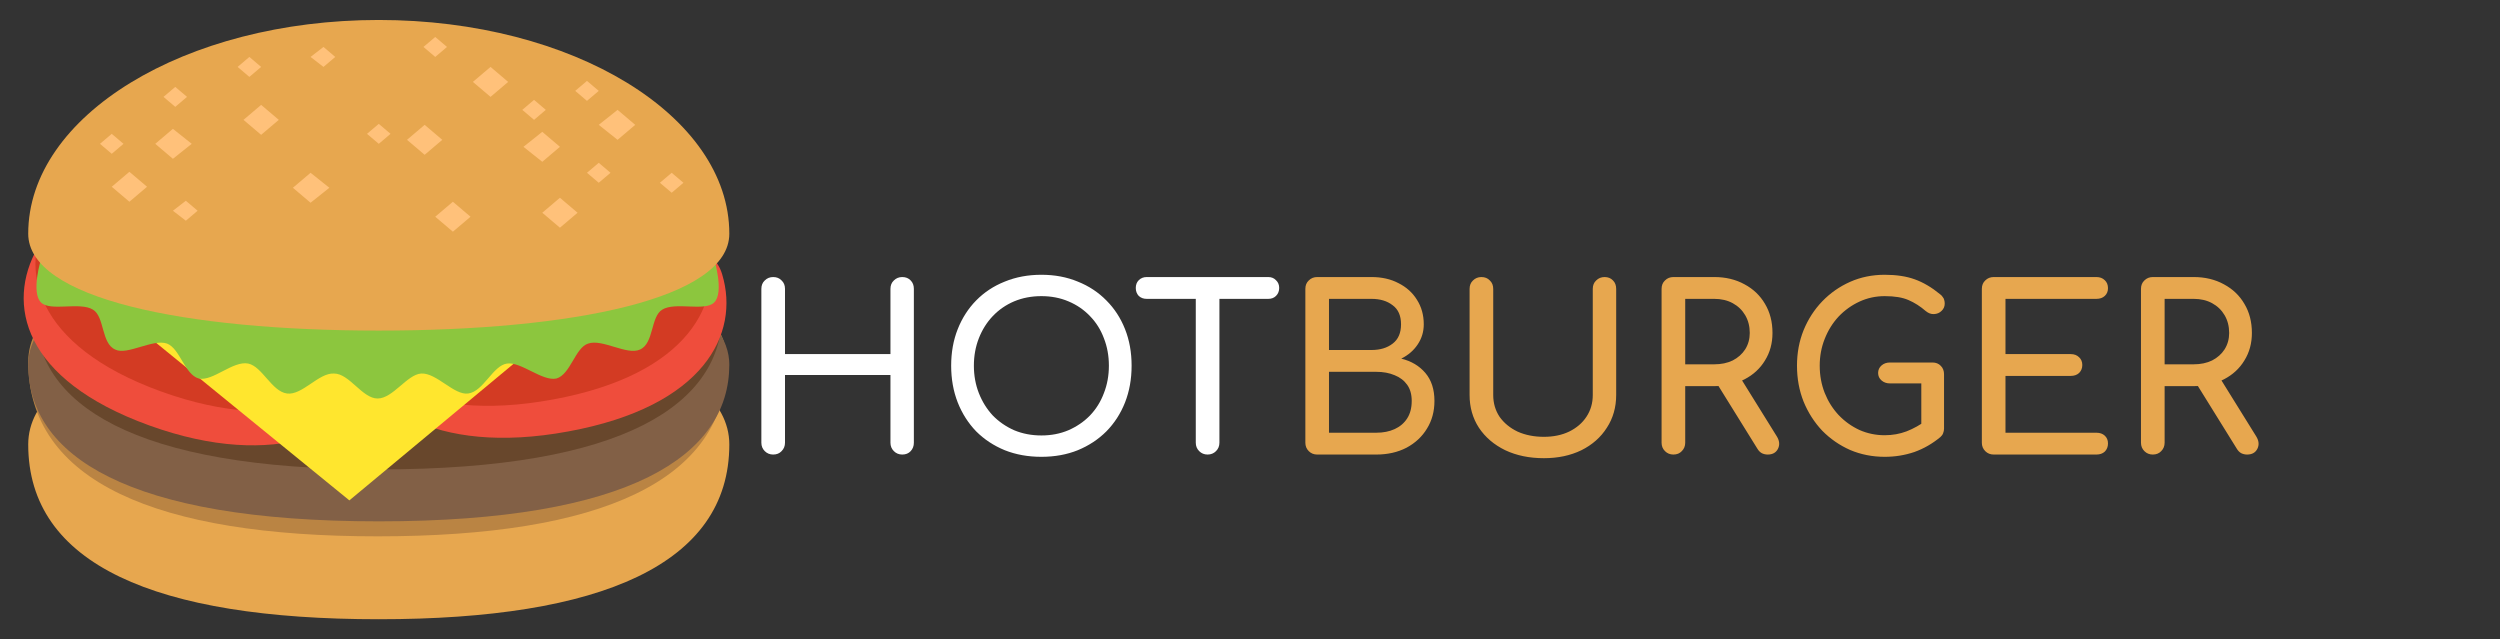 <svg width="176" height="45" viewBox="0 0 176 45" fill="none" xmlns="http://www.w3.org/2000/svg">
<rect x="0" y="0" width="176" height="45" fill="#333333" stroke="none"/>
<path d="M51.344 31.289C51.344 39.727 42.317 43.594 26.665 43.594C10.931 43.594 1.987 39.727 1.987 31.289C1.987 18.914 51.344 18.914 51.344 31.289Z" fill="#E7A74F"/>
<path d="M51.178 25.453C51.178 33.891 42.234 37.758 26.583 37.758C11.014 37.758 1.987 33.891 1.987 25.453C2.07 13.148 51.178 13.148 51.178 25.453Z" fill="#BA8443"/>
<path d="M1.987 25.664C1.987 22.148 6.873 17.297 26.665 17.297C46.458 17.297 51.344 22.219 51.344 25.664C51.344 32.062 44.387 36.703 26.665 36.703C8.944 36.703 1.987 32.062 1.987 25.664Z" fill="#826046"/>
<path d="M2.484 22.008C2.484 18.492 7.287 13.641 26.666 13.641C46.044 13.641 50.847 18.562 50.847 22.008C50.847 28.406 44.056 33.047 26.666 33.047C9.275 33.047 2.484 28.406 2.484 22.008Z" fill="#68472C"/>
<path d="M2.65 17.438C3.809 15.328 6.873 15.188 16.811 18.773C26.748 22.359 28.653 24.258 27.494 26.438C25.34 30.305 19.461 33.188 10.517 29.953C1.573 26.719 0.414 21.375 2.65 17.438Z" fill="#EF4D3C"/>
<path d="M3.478 15.047C4.637 12.938 7.701 12.797 17.639 16.383C27.576 19.969 29.481 21.867 28.322 24.047C26.169 27.914 20.289 30.797 11.345 27.562C2.401 24.328 1.242 18.914 3.478 15.047Z" fill="#D33B23"/>
<path d="M24.264 24.258C23.602 22.008 25.92 20.391 36.603 18.422C47.286 16.453 50.184 17.016 50.847 19.336C52.089 23.484 49.605 28.617 39.998 30.375C30.475 32.133 25.424 28.406 24.264 24.258Z" fill="#EF4D3C"/>
<path d="M23.188 22.008C22.525 19.758 24.844 18.141 35.526 16.172C46.209 14.203 49.108 14.766 49.77 17.086C51.013 21.234 48.528 26.367 38.922 28.125C29.398 29.883 24.43 26.156 23.188 22.008Z" fill="#D33B23"/>
<path d="M8.033 21.727L24.595 35.227L40.827 21.727H8.033Z" fill="#FFE62E"/>
<path d="M50.267 18.211C50.267 18.211 51.013 20.602 50.267 21.305C49.605 21.938 47.535 21.234 46.624 21.797C45.795 22.289 46.044 24.188 45.05 24.609C44.139 25.031 42.4 23.836 41.406 24.188C40.495 24.469 40.164 26.367 39.17 26.648C38.177 26.859 36.686 25.453 35.692 25.594C34.699 25.734 34.036 27.562 32.96 27.703C31.966 27.844 30.724 26.227 29.647 26.297C28.653 26.367 27.66 28.055 26.583 28.055C25.506 28.055 24.596 26.297 23.519 26.297C22.442 26.227 21.283 27.844 20.206 27.703C19.13 27.562 18.467 25.805 17.474 25.594C16.397 25.383 14.989 26.859 13.995 26.648C13.002 26.367 12.671 24.539 11.76 24.188C10.766 23.836 8.944 25.031 8.116 24.609C7.122 24.188 7.371 22.289 6.542 21.797C5.631 21.234 3.561 21.938 2.899 21.305C2.153 20.602 2.899 18.211 2.899 18.211H50.267Z" fill="#8CC63E"/>
<path d="M51.344 16.453C51.344 21.023 40.33 23.273 26.665 23.273C13.001 23.273 1.987 21.023 1.987 16.453C1.987 8.156 13.001 1.406 26.665 1.406C40.33 1.406 51.344 8.156 51.344 16.453Z" fill="#E7A74F"/>
<path d="M13.498 10.125L12.173 11.18L10.931 10.125L12.173 9.07L13.498 10.125ZM19.627 8.438L18.384 9.492L17.142 8.438L18.384 7.383L19.627 8.438ZM23.188 13.219L21.863 14.273L20.62 13.219L21.863 12.164L23.188 13.219ZM27.494 9.422L26.666 10.125L25.837 9.422L26.666 8.719L27.494 9.422ZM42.98 12.164L42.152 12.867L41.323 12.164L42.152 11.461L42.98 12.164ZM48.114 12.867L47.286 13.57L46.458 12.867L47.286 12.164L48.114 12.867ZM38.425 7.734L37.597 8.438L36.769 7.734L37.597 7.031L38.425 7.734ZM13.167 6.82L12.339 7.523L11.511 6.82L12.339 6.117L13.167 6.82ZM8.695 10.125L7.867 10.828L7.039 10.125L7.867 9.422L8.695 10.125ZM13.912 14.836L13.084 15.539L12.173 14.836L13.084 14.133L13.912 14.836ZM23.602 4.008L22.773 4.711L21.863 4.008L22.773 3.305L23.602 4.008ZM31.469 3.305L30.641 4.008L29.812 3.305L30.641 2.602L31.469 3.305ZM18.384 4.711L17.556 5.414L16.728 4.711L17.556 4.008L18.384 4.711ZM42.152 6.398L41.323 7.102L40.495 6.398L41.323 5.695L42.152 6.398ZM33.125 15.258L31.883 16.312L30.641 15.258L31.883 14.203L33.125 15.258ZM31.137 9.844L29.895 10.898L28.653 9.844L29.895 8.789L31.137 9.844ZM35.775 5.766L34.533 6.82L33.291 5.766L34.533 4.711L35.775 5.766ZM39.419 10.336L38.177 11.391L36.852 10.336L38.177 9.281L39.419 10.336ZM44.719 8.789L43.477 9.844L42.152 8.789L43.477 7.734L44.719 8.789ZM40.661 14.977L39.419 16.031L38.177 14.977L39.419 13.922L40.661 14.977ZM10.352 13.148L9.109 14.203L7.867 13.148L9.109 12.094L10.352 13.148Z" fill="#FFC17A"/>
<path d="M54.432 32C54.197 32 54 31.92 53.84 31.76C53.68 31.6 53.6 31.403 53.6 31.168V20.336C53.6 20.091 53.68 19.893 53.84 19.744C54 19.584 54.197 19.504 54.432 19.504C54.677 19.504 54.875 19.584 55.024 19.744C55.184 19.893 55.264 20.091 55.264 20.336V24.928H62.688V20.336C62.688 20.091 62.768 19.893 62.928 19.744C63.088 19.584 63.285 19.504 63.52 19.504C63.765 19.504 63.963 19.584 64.112 19.744C64.261 19.893 64.336 20.091 64.336 20.336V31.168C64.336 31.403 64.261 31.6 64.112 31.76C63.963 31.92 63.765 32 63.52 32C63.285 32 63.088 31.92 62.928 31.76C62.768 31.6 62.688 31.403 62.688 31.168V26.4H55.264V31.168C55.264 31.403 55.184 31.6 55.024 31.76C54.875 31.92 54.677 32 54.432 32ZM73.314 32.16C72.375 32.16 71.516 32.005 70.737 31.696C69.959 31.376 69.287 30.933 68.722 30.368C68.167 29.792 67.735 29.115 67.425 28.336C67.116 27.547 66.962 26.683 66.962 25.744C66.962 24.805 67.116 23.947 67.425 23.168C67.735 22.389 68.167 21.717 68.722 21.152C69.287 20.576 69.959 20.133 70.737 19.824C71.516 19.504 72.375 19.344 73.314 19.344C74.252 19.344 75.106 19.504 75.874 19.824C76.652 20.133 77.324 20.576 77.889 21.152C78.455 21.717 78.892 22.389 79.201 23.168C79.511 23.947 79.665 24.805 79.665 25.744C79.665 26.683 79.511 27.547 79.201 28.336C78.892 29.115 78.455 29.792 77.889 30.368C77.324 30.933 76.652 31.376 75.874 31.696C75.106 32.005 74.252 32.16 73.314 32.16ZM73.314 30.656C74.007 30.656 74.641 30.533 75.218 30.288C75.804 30.032 76.311 29.685 76.737 29.248C77.164 28.8 77.49 28.277 77.713 27.68C77.948 27.083 78.066 26.437 78.066 25.744C78.066 25.051 77.948 24.405 77.713 23.808C77.49 23.211 77.164 22.693 76.737 22.256C76.311 21.808 75.804 21.461 75.218 21.216C74.641 20.971 74.007 20.848 73.314 20.848C72.62 20.848 71.98 20.971 71.394 21.216C70.817 21.461 70.316 21.808 69.889 22.256C69.474 22.693 69.148 23.211 68.913 23.808C68.679 24.405 68.561 25.051 68.561 25.744C68.561 26.437 68.679 27.083 68.913 27.68C69.148 28.277 69.474 28.8 69.889 29.248C70.316 29.685 70.817 30.032 71.394 30.288C71.98 30.533 72.62 30.656 73.314 30.656ZM85.015 32C84.78 32 84.583 31.92 84.423 31.76C84.263 31.6 84.183 31.403 84.183 31.168V19.504H85.847V31.168C85.847 31.403 85.767 31.6 85.607 31.76C85.447 31.92 85.249 32 85.015 32ZM80.727 21.04C80.503 21.04 80.316 20.971 80.167 20.832C80.028 20.683 79.959 20.496 79.959 20.272C79.959 20.048 80.028 19.867 80.167 19.728C80.316 19.579 80.503 19.504 80.727 19.504H89.287C89.511 19.504 89.692 19.579 89.831 19.728C89.98 19.867 90.055 20.048 90.055 20.272C90.055 20.496 89.98 20.683 89.831 20.832C89.692 20.971 89.511 21.04 89.287 21.04H80.727Z" fill="white"/>
<path d="M92.729 32C92.494 32 92.297 31.92 92.137 31.76C91.977 31.6 91.897 31.403 91.897 31.168V20.336C91.897 20.091 91.977 19.893 92.137 19.744C92.297 19.584 92.494 19.504 92.729 19.504H96.553C97.278 19.504 97.913 19.648 98.457 19.936C99.011 20.213 99.444 20.603 99.753 21.104C100.073 21.605 100.233 22.181 100.233 22.832C100.233 23.355 100.089 23.829 99.801 24.256C99.523 24.672 99.139 25.003 98.649 25.248C99.353 25.419 99.918 25.755 100.345 26.256C100.772 26.757 100.985 27.413 100.985 28.224C100.985 28.96 100.809 29.611 100.457 30.176C100.116 30.741 99.635 31.189 99.017 31.52C98.398 31.84 97.689 32 96.889 32H92.729ZM93.561 30.464H96.889C97.379 30.464 97.811 30.379 98.185 30.208C98.558 30.037 98.852 29.787 99.065 29.456C99.278 29.125 99.385 28.715 99.385 28.224C99.385 27.765 99.278 27.387 99.065 27.088C98.852 26.789 98.558 26.565 98.185 26.416C97.811 26.256 97.379 26.176 96.889 26.176H93.561V30.464ZM93.561 24.64H96.553C97.161 24.64 97.657 24.491 98.041 24.192C98.436 23.893 98.633 23.44 98.633 22.832C98.633 22.224 98.436 21.776 98.041 21.488C97.657 21.189 97.161 21.04 96.553 21.04H93.561V24.64ZM108.691 32.256C107.667 32.256 106.761 32.069 105.971 31.696C105.182 31.312 104.563 30.784 104.115 30.112C103.678 29.44 103.459 28.672 103.459 27.808V20.336C103.459 20.091 103.539 19.893 103.699 19.744C103.859 19.584 104.057 19.504 104.291 19.504C104.537 19.504 104.734 19.584 104.883 19.744C105.043 19.893 105.123 20.091 105.123 20.336V27.808C105.123 28.384 105.273 28.896 105.571 29.344C105.881 29.781 106.302 30.128 106.835 30.384C107.379 30.629 107.998 30.752 108.691 30.752C109.363 30.752 109.955 30.629 110.467 30.384C110.99 30.128 111.395 29.781 111.683 29.344C111.982 28.896 112.131 28.384 112.131 27.808V20.336C112.131 20.091 112.211 19.893 112.371 19.744C112.531 19.584 112.729 19.504 112.963 19.504C113.209 19.504 113.406 19.584 113.555 19.744C113.705 19.893 113.779 20.091 113.779 20.336V27.808C113.779 28.672 113.561 29.44 113.123 30.112C112.697 30.784 112.099 31.312 111.331 31.696C110.563 32.069 109.683 32.256 108.691 32.256ZM117.807 32C117.572 32 117.375 31.92 117.215 31.76C117.055 31.6 116.975 31.403 116.975 31.168V20.336C116.975 20.091 117.055 19.893 117.215 19.744C117.375 19.584 117.572 19.504 117.807 19.504H120.687C121.487 19.504 122.196 19.675 122.815 20.016C123.434 20.347 123.914 20.805 124.255 21.392C124.607 21.979 124.783 22.661 124.783 23.44C124.783 24.165 124.607 24.811 124.255 25.376C123.914 25.941 123.434 26.384 122.815 26.704C122.196 27.024 121.487 27.184 120.687 27.184H118.639V31.168C118.639 31.403 118.559 31.6 118.399 31.76C118.25 31.92 118.052 32 117.807 32ZM124.447 32C124.298 32 124.159 31.968 124.031 31.904C123.914 31.84 123.812 31.739 123.727 31.6L120.847 26.96L122.463 26.496L125.087 30.72C125.279 31.029 125.306 31.323 125.167 31.6C125.028 31.867 124.788 32 124.447 32ZM118.639 25.648H120.687C121.178 25.648 121.61 25.557 121.983 25.376C122.356 25.184 122.65 24.923 122.863 24.592C123.076 24.251 123.183 23.867 123.183 23.44C123.183 22.971 123.076 22.555 122.863 22.192C122.65 21.829 122.356 21.547 121.983 21.344C121.61 21.141 121.178 21.04 120.687 21.04H118.639V25.648ZM132.684 32.16C131.82 32.16 131.01 32 130.252 31.68C129.506 31.349 128.85 30.896 128.284 30.32C127.73 29.733 127.292 29.051 126.972 28.272C126.663 27.493 126.508 26.651 126.508 25.744C126.508 24.848 126.663 24.016 126.972 23.248C127.292 22.469 127.73 21.792 128.284 21.216C128.85 20.629 129.506 20.171 130.252 19.84C130.999 19.509 131.81 19.344 132.684 19.344C133.506 19.344 134.21 19.451 134.796 19.664C135.394 19.877 135.991 20.229 136.588 20.72C136.674 20.784 136.738 20.853 136.78 20.928C136.834 20.992 136.866 21.061 136.876 21.136C136.898 21.2 136.908 21.28 136.908 21.376C136.908 21.579 136.834 21.749 136.684 21.888C136.546 22.027 136.37 22.101 136.156 22.112C135.954 22.123 135.762 22.053 135.58 21.904C135.186 21.563 134.775 21.301 134.348 21.12C133.932 20.939 133.378 20.848 132.684 20.848C132.055 20.848 131.463 20.976 130.908 21.232C130.354 21.488 129.863 21.84 129.436 22.288C129.02 22.736 128.695 23.259 128.46 23.856C128.226 24.443 128.108 25.072 128.108 25.744C128.108 26.427 128.226 27.067 128.46 27.664C128.695 28.251 129.02 28.768 129.436 29.216C129.863 29.664 130.354 30.016 130.908 30.272C131.463 30.517 132.055 30.64 132.684 30.64C133.228 30.64 133.74 30.549 134.22 30.368C134.711 30.176 135.18 29.915 135.628 29.584C135.82 29.445 136.007 29.387 136.188 29.408C136.38 29.419 136.54 29.493 136.668 29.632C136.796 29.76 136.86 29.941 136.86 30.176C136.86 30.283 136.839 30.389 136.796 30.496C136.764 30.592 136.7 30.683 136.604 30.768C136.039 31.237 135.426 31.589 134.764 31.824C134.103 32.048 133.41 32.16 132.684 32.16ZM136.86 30.176L135.26 29.856V26.992H133.052C132.818 26.992 132.62 26.923 132.46 26.784C132.3 26.645 132.22 26.469 132.22 26.256C132.22 26.043 132.3 25.867 132.46 25.728C132.62 25.589 132.818 25.52 133.052 25.52H136.044C136.29 25.52 136.487 25.6 136.636 25.76C136.786 25.909 136.86 26.107 136.86 26.352V30.176ZM140.354 32C140.119 32 139.922 31.92 139.762 31.76C139.602 31.6 139.522 31.403 139.522 31.168V20.336C139.522 20.091 139.602 19.893 139.762 19.744C139.922 19.584 140.119 19.504 140.354 19.504H147.586C147.831 19.504 148.029 19.579 148.178 19.728C148.327 19.867 148.402 20.053 148.402 20.288C148.402 20.512 148.327 20.693 148.178 20.832C148.029 20.971 147.831 21.04 147.586 21.04H141.186V24.928H145.778C146.023 24.928 146.221 25.003 146.37 25.152C146.519 25.291 146.594 25.472 146.594 25.696C146.594 25.92 146.519 26.107 146.37 26.256C146.221 26.395 146.023 26.464 145.778 26.464H141.186V30.464H147.586C147.831 30.464 148.029 30.533 148.178 30.672C148.327 30.811 148.402 30.992 148.402 31.216C148.402 31.451 148.327 31.643 148.178 31.792C148.029 31.931 147.831 32 147.586 32H140.354ZM151.557 32C151.322 32 151.125 31.92 150.965 31.76C150.805 31.6 150.725 31.403 150.725 31.168V20.336C150.725 20.091 150.805 19.893 150.965 19.744C151.125 19.584 151.322 19.504 151.557 19.504H154.437C155.237 19.504 155.946 19.675 156.565 20.016C157.184 20.347 157.664 20.805 158.005 21.392C158.357 21.979 158.533 22.661 158.533 23.44C158.533 24.165 158.357 24.811 158.005 25.376C157.664 25.941 157.184 26.384 156.565 26.704C155.946 27.024 155.237 27.184 154.437 27.184H152.389V31.168C152.389 31.403 152.309 31.6 152.149 31.76C152 31.92 151.802 32 151.557 32ZM158.197 32C158.048 32 157.909 31.968 157.781 31.904C157.664 31.84 157.562 31.739 157.477 31.6L154.597 26.96L156.213 26.496L158.837 30.72C159.029 31.029 159.056 31.323 158.917 31.6C158.778 31.867 158.538 32 158.197 32ZM152.389 25.648H154.437C154.928 25.648 155.36 25.557 155.733 25.376C156.106 25.184 156.4 24.923 156.613 24.592C156.826 24.251 156.933 23.867 156.933 23.44C156.933 22.971 156.826 22.555 156.613 22.192C156.4 21.829 156.106 21.547 155.733 21.344C155.36 21.141 154.928 21.04 154.437 21.04H152.389V25.648Z" fill="#E7A74F"/>
</svg>
